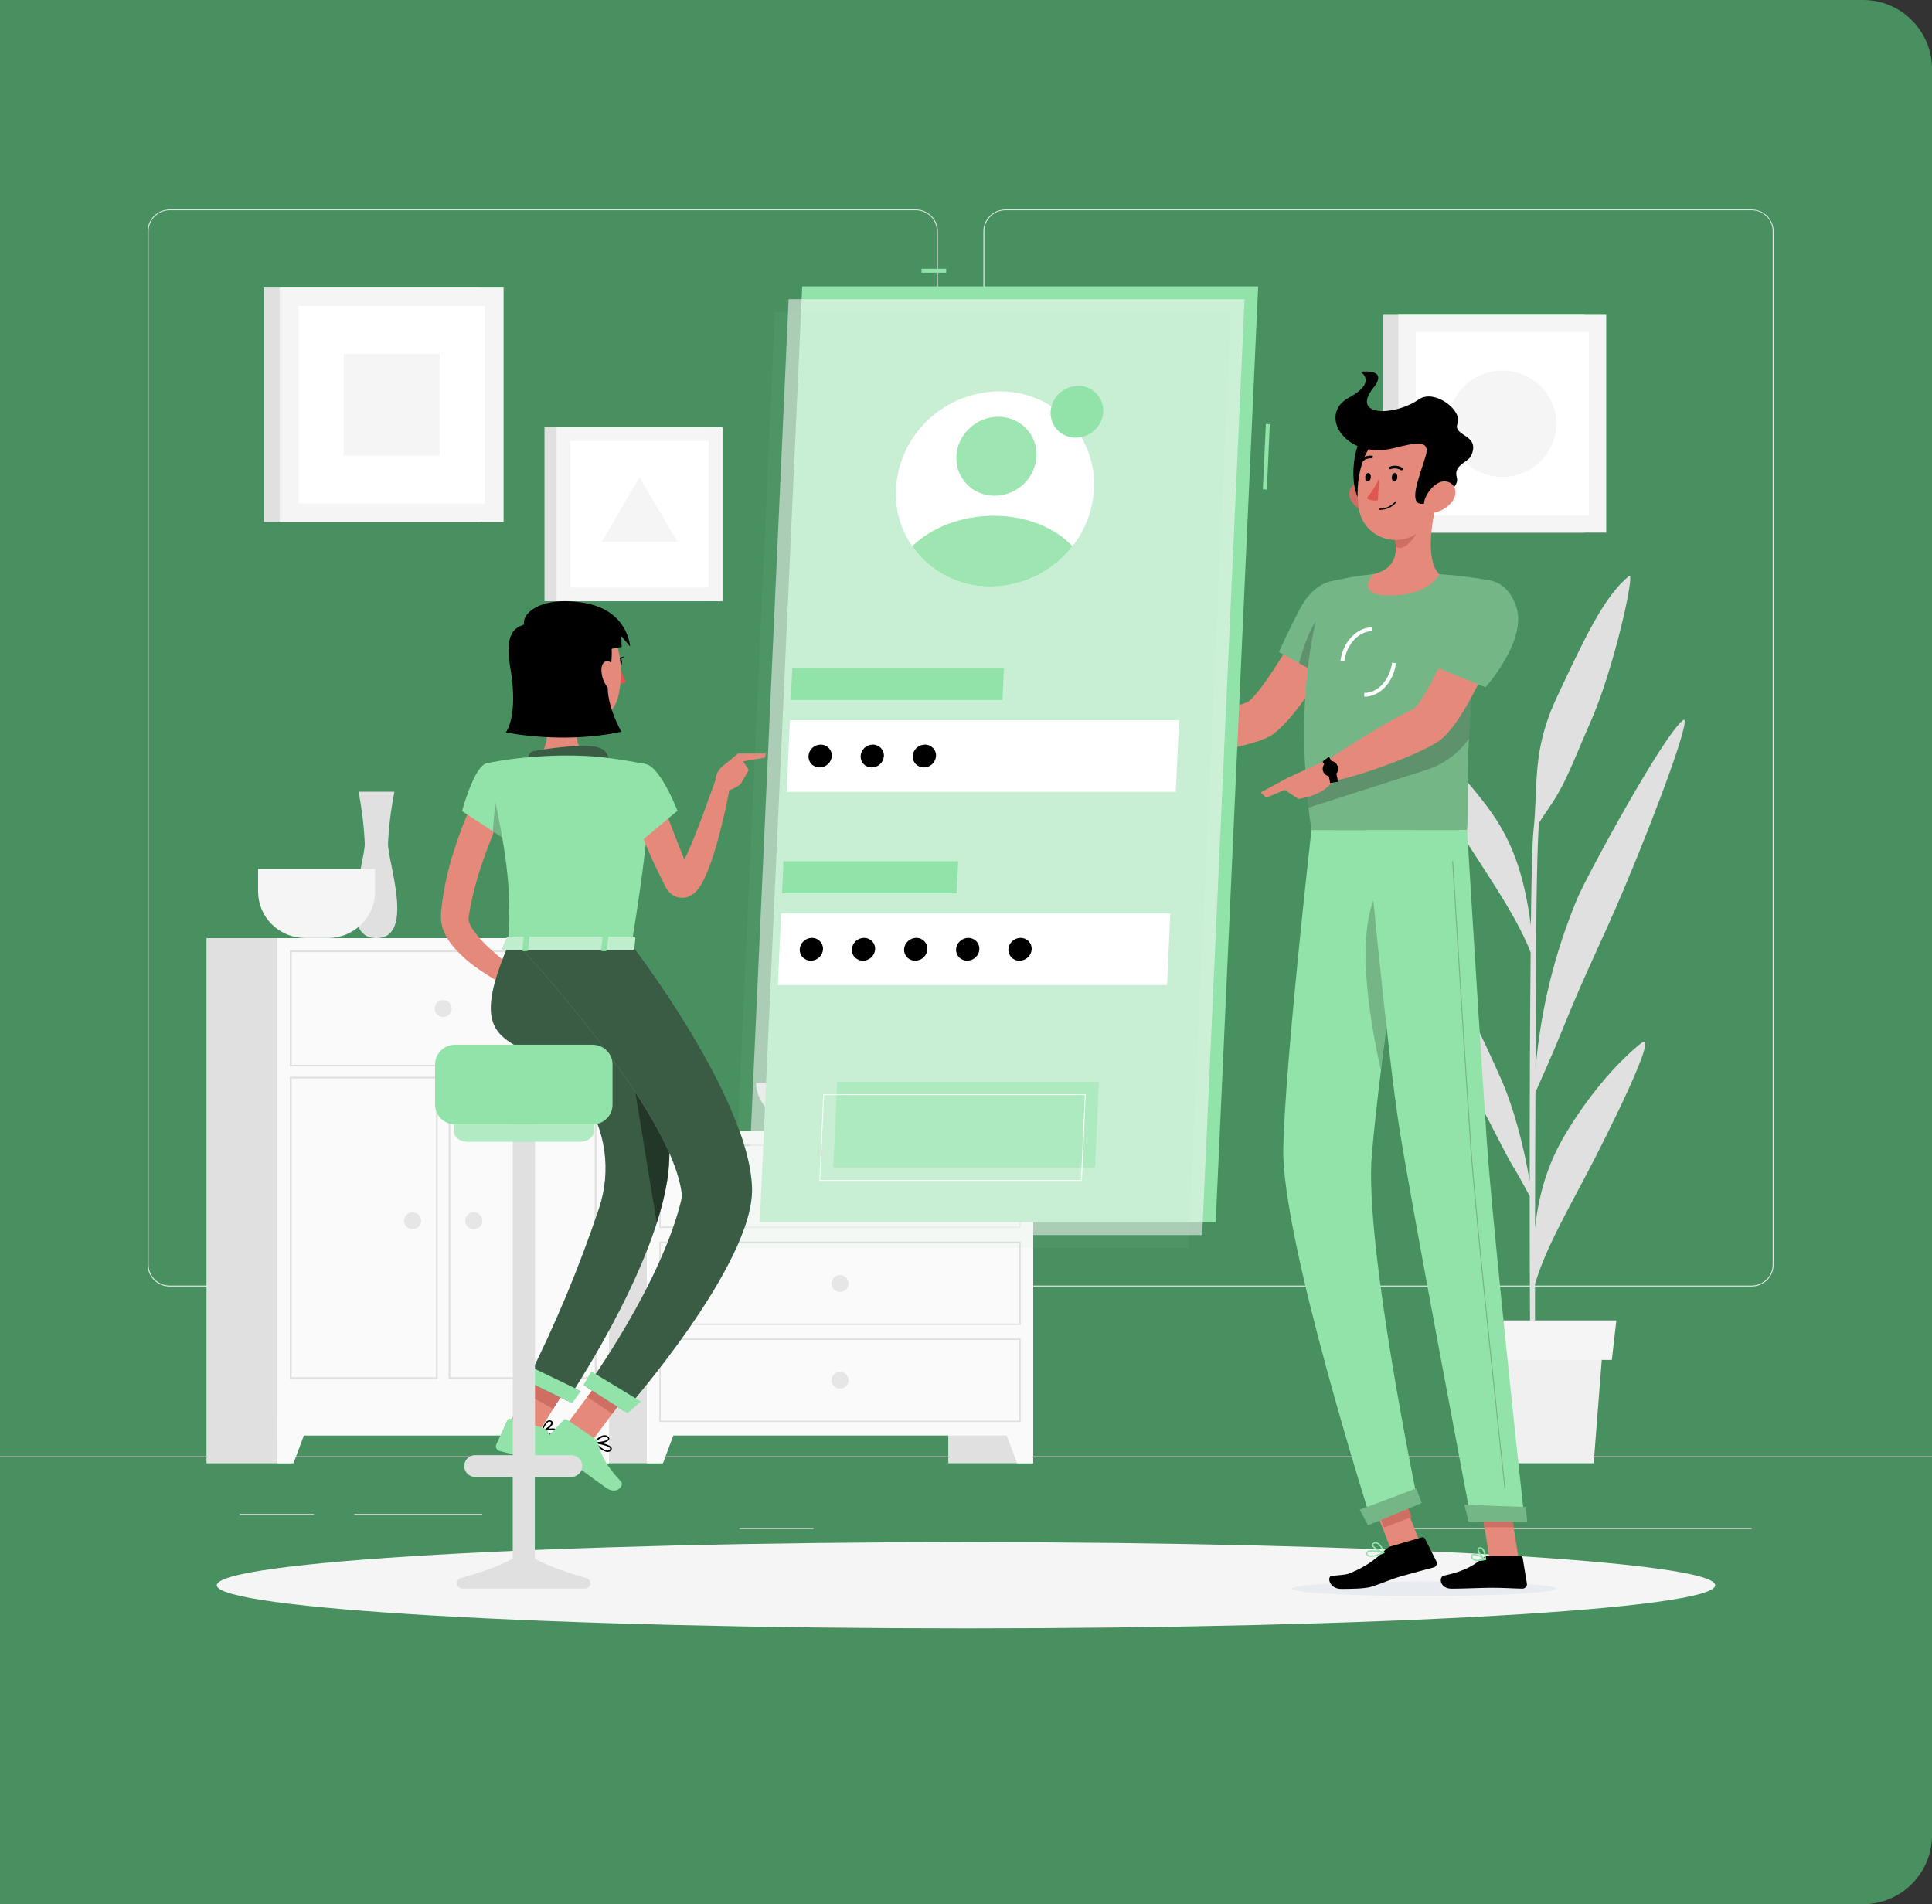 <svg width="140" height="138" viewBox="0 0 140 138" fill="none" xmlns="http://www.w3.org/2000/svg">
<rect x="0" y="0" width="140" height="138" fill="#333333" stroke="none"/>
<path d="M0 0H135C137.761 0 140 2.239 140 5V133C140 135.761 137.761 138 135 138H0V0Z" fill="#489060"/>
<path d="M140 105.542H0V105.611H140V105.542Z" fill="#E6E6E6"/>
<path d="M34.95 109.718H25.676V109.787H34.95V109.718Z" fill="#E6E6E6"/>
<path d="M22.742 109.718H17.368V109.787H22.742V109.718Z" fill="#E6E6E6"/>
<path d="M58.954 110.734H53.581V110.803H58.954V110.734Z" fill="#E6E6E6"/>
<path d="M86.971 112.274H74.878V112.343H86.971V112.274Z" fill="#E6E6E6"/>
<path d="M72.386 112.274H70.613V112.343H72.386V112.274Z" fill="#E6E6E6"/>
<path d="M126.938 110.734H100.708V110.803H126.938V110.734Z" fill="#E6E6E6"/>
<path d="M66.36 93.233H12.295C11.871 93.232 11.465 93.066 11.166 92.77C10.867 92.475 10.699 92.074 10.699 91.657V16.742C10.703 16.327 10.872 15.93 11.171 15.638C11.47 15.345 11.874 15.181 12.295 15.18H66.36C66.784 15.18 67.191 15.346 67.49 15.642C67.79 15.937 67.959 16.338 67.959 16.756V91.657C67.959 92.075 67.79 92.476 67.49 92.771C67.191 93.067 66.784 93.233 66.36 93.233ZM12.295 15.235C11.89 15.236 11.502 15.395 11.216 15.678C10.93 15.96 10.769 16.343 10.769 16.742V91.657C10.769 92.056 10.93 92.439 11.216 92.721C11.502 93.004 11.89 93.163 12.295 93.164H66.36C66.765 93.163 67.154 93.004 67.44 92.722C67.727 92.439 67.888 92.056 67.889 91.657V16.742C67.888 16.343 67.727 15.96 67.44 15.677C67.154 15.395 66.765 15.236 66.36 15.235H12.295Z" fill="#E6E6E6"/>
<path d="M126.927 93.233H72.859C72.435 93.232 72.029 93.066 71.729 92.77C71.429 92.475 71.261 92.075 71.26 91.657V16.742C71.264 16.327 71.435 15.93 71.734 15.637C72.033 15.345 72.437 15.181 72.859 15.18H126.927C127.347 15.181 127.751 15.346 128.049 15.639C128.347 15.931 128.516 16.328 128.52 16.742V91.657C128.52 92.074 128.352 92.474 128.054 92.769C127.755 93.065 127.35 93.231 126.927 93.233ZM72.859 15.235C72.454 15.236 72.065 15.395 71.779 15.677C71.492 15.96 71.331 16.343 71.33 16.742V91.657C71.331 92.056 71.492 92.439 71.779 92.722C72.065 93.004 72.454 93.163 72.859 93.164H126.927C127.332 93.163 127.72 93.004 128.007 92.722C128.294 92.439 128.455 92.056 128.456 91.657V16.742C128.455 16.343 128.294 15.96 128.007 15.677C127.72 15.395 127.332 15.236 126.927 15.235H72.859Z" fill="#E6E6E6"/>
<path d="M74.872 81.966H68.715V106.042H74.872V81.966Z" fill="#E0E0E0"/>
<path d="M73.702 106.042H74.872V102.763H72.475L73.702 106.042Z" fill="#FAFAFA"/>
<path d="M47.891 81.966H41.734V106.042H47.891V81.966Z" fill="#E0E0E0"/>
<path d="M74.872 81.966H46.872V104.03H74.872V81.966Z" fill="#FAFAFA"/>
<path d="M73.856 83.051V88.889H47.88V83.051H73.847M73.956 82.944H47.779V88.993H73.965V82.944H73.956Z" fill="#E0E0E0"/>
<path d="M48.04 106.042H46.872V102.763H49.266L48.04 106.042Z" fill="#FAFAFA"/>
<path d="M60.253 85.969C60.253 86.089 60.289 86.207 60.358 86.307C60.425 86.408 60.522 86.486 60.635 86.532C60.748 86.578 60.873 86.59 60.993 86.567C61.113 86.543 61.223 86.485 61.31 86.4C61.396 86.314 61.455 86.206 61.479 86.088C61.503 85.969 61.49 85.847 61.444 85.735C61.397 85.624 61.318 85.528 61.216 85.461C61.114 85.394 60.994 85.359 60.872 85.359C60.708 85.359 60.55 85.423 60.434 85.537C60.318 85.652 60.253 85.807 60.253 85.969Z" fill="#E6E6E6"/>
<path d="M73.856 90.078V95.915H47.88V90.078H73.847M73.956 89.973H47.779V96.023H73.965V89.976L73.956 89.973Z" fill="#E0E0E0"/>
<path d="M60.253 93.012C60.253 93.133 60.289 93.251 60.358 93.351C60.425 93.451 60.522 93.529 60.635 93.576C60.748 93.622 60.873 93.634 60.993 93.61C61.113 93.587 61.223 93.529 61.31 93.443C61.396 93.358 61.455 93.249 61.479 93.131C61.503 93.013 61.49 92.89 61.444 92.779C61.397 92.667 61.318 92.572 61.216 92.505C61.114 92.438 60.994 92.402 60.872 92.402C60.708 92.402 60.55 92.466 60.434 92.581C60.318 92.695 60.253 92.85 60.253 93.012Z" fill="#E6E6E6"/>
<path d="M73.856 97.108V102.948H47.88V97.108H73.847M73.956 97H47.779V103.053H73.965V97H73.956Z" fill="#E0E0E0"/>
<path d="M60.253 100.028C60.254 100.148 60.291 100.266 60.359 100.366C60.427 100.466 60.524 100.544 60.637 100.589C60.75 100.635 60.875 100.647 60.994 100.623C61.114 100.599 61.224 100.541 61.31 100.455C61.397 100.37 61.456 100.261 61.479 100.143C61.503 100.025 61.49 99.902 61.443 99.791C61.397 99.68 61.317 99.585 61.215 99.518C61.114 99.451 60.994 99.415 60.872 99.415C60.791 99.415 60.71 99.431 60.635 99.462C60.559 99.493 60.491 99.538 60.434 99.595C60.376 99.652 60.33 99.719 60.3 99.794C60.269 99.868 60.253 99.948 60.253 100.028Z" fill="#E6E6E6"/>
<path d="M44.131 67.984H37.974V106.045H44.131V67.984Z" fill="#E0E0E0"/>
<path d="M42.96 106.042H44.131V102.763H41.737L42.96 106.042Z" fill="#FAFAFA"/>
<path d="M21.12 67.984H14.963V106.045H21.12V67.984Z" fill="#E0E0E0"/>
<path d="M44.131 67.984H20.098V104.033H44.131V67.984Z" fill="#FAFAFA"/>
<path d="M43.095 69V77.161H21.134V69H43.095ZM43.224 68.876H21V77.28H43.218V68.879L43.224 68.876Z" fill="#E0E0E0"/>
<path d="M43.095 78.158V99.804H32.634V78.158H43.095ZM43.224 78.031H32.508V99.931H43.224V78.031Z" fill="#E0E0E0"/>
<path d="M31.595 78.158V99.804H21.134V78.158H31.595ZM31.721 78.031H21V99.931H31.716V78.031H31.721Z" fill="#E0E0E0"/>
<path d="M21.269 106.042H20.098V102.763H22.495L21.269 106.042Z" fill="#FAFAFA"/>
<path d="M31.494 73.085C31.494 73.206 31.53 73.325 31.598 73.426C31.666 73.527 31.763 73.606 31.876 73.653C31.99 73.7 32.115 73.712 32.236 73.689C32.356 73.665 32.467 73.607 32.554 73.522C32.642 73.436 32.701 73.327 32.725 73.208C32.75 73.089 32.737 72.966 32.691 72.854C32.644 72.742 32.564 72.646 32.462 72.578C32.359 72.511 32.239 72.475 32.116 72.475C31.952 72.475 31.794 72.539 31.677 72.653C31.561 72.768 31.495 72.923 31.494 73.085Z" fill="#E6E6E6"/>
<path d="M33.712 88.466C33.712 88.588 33.748 88.706 33.817 88.807C33.885 88.908 33.983 88.986 34.096 89.033C34.21 89.079 34.335 89.091 34.456 89.067C34.577 89.043 34.687 88.984 34.774 88.899C34.861 88.813 34.92 88.703 34.944 88.584C34.967 88.465 34.955 88.342 34.907 88.23C34.86 88.118 34.779 88.022 34.677 87.956C34.574 87.888 34.454 87.853 34.331 87.854C34.249 87.854 34.169 87.869 34.093 87.9C34.018 87.931 33.95 87.976 33.892 88.033C33.835 88.09 33.789 88.158 33.758 88.232C33.727 88.306 33.712 88.386 33.712 88.466Z" fill="#E6E6E6"/>
<path d="M29.28 88.466C29.28 88.587 29.317 88.704 29.385 88.804C29.454 88.904 29.55 88.982 29.663 89.028C29.777 89.074 29.901 89.085 30.021 89.061C30.141 89.038 30.251 88.979 30.337 88.894C30.423 88.808 30.482 88.7 30.506 88.582C30.529 88.463 30.517 88.341 30.47 88.229C30.423 88.118 30.344 88.023 30.242 87.956C30.14 87.889 30.021 87.853 29.898 87.853C29.817 87.853 29.736 87.869 29.661 87.9C29.586 87.931 29.517 87.976 29.46 88.033C29.402 88.09 29.357 88.158 29.326 88.232C29.295 88.306 29.279 88.386 29.28 88.466Z" fill="#E6E6E6"/>
<path d="M28.58 57.372H25.984C26.223 58.613 26.374 59.869 26.435 61.131C26.435 62.511 24.458 67.984 27.275 67.984C30.092 67.984 28.115 62.525 28.115 61.131C28.18 59.869 28.336 58.613 28.58 57.372Z" fill="#E0E0E0"/>
<path d="M18.704 62.969V64.625C18.707 65.513 19.066 66.364 19.703 66.991C20.34 67.619 21.203 67.973 22.103 67.976H23.783C24.684 67.973 25.547 67.619 26.183 66.991C26.82 66.364 27.18 65.513 27.182 64.625V62.969H18.704Z" fill="#F5F5F5"/>
<path d="M54.788 78.456C54.788 80.388 56.98 81.966 59.66 81.966H62.079C64.758 81.966 66.951 80.388 66.951 78.456H54.788Z" fill="#E0E0E0"/>
<path d="M118.891 75.624C117.424 76.805 115.396 78.966 113.543 82.008C112.305 84.034 111.56 86.148 111.233 88.958C111.233 85.784 111.252 82.375 111.264 79.157C111.636 78.329 112.487 76.419 113.098 74.912C115.133 69.88 115.898 68.641 117.726 64.302C120.17 58.507 122.674 51.645 121.957 52.194C120.495 53.312 114.895 63.648 114.29 65.128C112.642 69.076 111.623 73.251 111.269 77.506C111.269 74.47 111.292 71.71 111.303 69.569C111.342 62.583 111.462 60.328 111.521 59.633C111.748 59.279 112.014 58.868 112.171 58.647C113.487 56.77 113.994 55.175 115.231 52.377C116.99 48.416 118.502 41.381 118.059 41.734C116.217 43.213 114.766 46.387 112.857 50.436C110.947 54.485 111.493 56.812 111.115 60.267C111.037 60.946 110.975 63.508 110.93 67.054C110.438 63.273 109.508 60.783 107.814 58.52C105.731 55.735 103.715 53.856 102.236 52.873C100.758 51.891 104.79 58.73 106.716 61.705C108.433 64.366 110.015 66.709 110.916 69.019C110.869 73.83 110.846 79.919 110.846 85.579C110.404 83.001 109.682 80.222 108.718 78.072C107.559 75.489 105.778 71.525 104.359 70.181C104.02 69.858 105.843 77.567 107.013 79.615C108.184 81.663 109.043 83.598 109.78 84.76C109.95 85.036 110.522 86.076 110.846 86.678C110.846 93.597 110.886 99.702 110.947 101.781H111.25C111.23 101.245 111.224 97.723 111.233 93.064C111.964 90.536 113.632 87.649 115.01 85.016C116.511 82.165 120.358 74.451 118.891 75.624Z" fill="#E0E0E0"/>
<path d="M115.483 106.042H106.708L106.044 97.563H116.147L115.483 106.042Z" fill="#F0F0F0"/>
<path d="M116.799 98.551H105.389L105.064 95.689H117.127L116.799 98.551Z" fill="#F5F5F5"/>
<path d="M34.793 20.838H19.099V37.826H34.793V20.838Z" fill="#E0E0E0"/>
<path d="M36.492 20.838H20.28V37.826H36.492V20.838Z" fill="#F5F5F5"/>
<path d="M35.134 36.487V22.177H21.638V36.487H35.134Z" fill="white"/>
<path d="M31.861 33.015V25.643H24.909V33.015H31.861Z" fill="#F5F5F5"/>
<path d="M114.814 22.817H100.234V38.599H114.814V22.817Z" fill="#E0E0E0"/>
<path d="M116.393 22.817H101.335V38.599H116.393V22.817Z" fill="#F5F5F5"/>
<path d="M115.133 37.354V24.062H102.598V37.354H115.133Z" fill="white"/>
<path d="M108.864 34.563C111.024 34.563 112.776 32.837 112.776 30.708C112.776 28.578 111.024 26.852 108.864 26.852C106.704 26.852 104.952 28.578 104.952 30.708C104.952 32.837 106.704 34.563 108.864 34.563Z" fill="#F5F5F5"/>
<path d="M51.097 30.967H39.455V43.569H51.097V30.967Z" fill="#E0E0E0"/>
<path d="M52.357 30.967H40.331V43.569H52.357V30.967Z" fill="#F5F5F5"/>
<path d="M51.349 42.576V31.961H41.339V42.576H51.349Z" fill="white"/>
<path d="M46.346 34.583L43.607 39.258H49.084L46.346 34.583Z" fill="#F5F5F5"/>
<path d="M70 118.007C99.983 118.007 124.289 116.608 124.289 114.882C124.289 113.157 99.983 111.758 70 111.758C40.017 111.758 15.711 113.157 15.711 114.882C15.711 116.608 40.017 118.007 70 118.007Z" fill="#F5F5F5"/>
<path d="M97.79 45.107L95.012 44.003C95.012 44.003 91.347 50.591 90.297 50.925C88.869 51.377 85.912 52.636 84.16 52.857C83.922 53.133 83.532 53.991 83.569 54.303C85.924 55.079 91.098 54.049 92.207 53.238C94.73 51.397 97.79 45.107 97.79 45.107Z" fill="#E58A7B"/>
<path d="M98.644 43.608C99.162 45.493 96.356 49.285 96.356 49.285L92.68 47.254C92.68 47.254 93.369 45.695 94.209 44.108C95.556 41.544 98.053 41.458 98.644 43.608Z" fill="#92E3A9"/>
<path opacity="0.2" d="M98.644 43.608C99.162 45.493 96.356 49.285 96.356 49.285L92.68 47.254C92.68 47.254 93.369 45.695 94.209 44.108C95.556 41.544 98.053 41.458 98.644 43.608Z" fill="black"/>
<path opacity="0.2" d="M94.139 48.065L95.586 48.866L95.841 44.486C94.998 45.123 94.405 47.044 94.139 48.065Z" fill="black"/>
<path d="M96.225 42.189C96.225 42.189 93.363 48.466 95.032 60.151H106.308C106.487 58.446 105.893 50.122 108.041 42.084C106.804 41.846 105.552 41.688 104.294 41.612C102.699 41.521 101.099 41.521 99.504 41.612C98.397 41.723 97.301 41.916 96.225 42.189Z" fill="#92E3A9"/>
<path opacity="0.2" d="M96.225 42.189C96.225 42.189 93.363 48.466 95.032 60.151H106.308C106.487 58.446 105.893 50.122 108.041 42.084C106.804 41.846 105.552 41.688 104.294 41.612C102.699 41.521 101.099 41.521 99.504 41.612C98.397 41.723 97.301 41.916 96.225 42.189Z" fill="black"/>
<g style="mix-blend-mode:multiply">
<path d="M93.61 115.131C93.593 115.429 97.868 115.669 103.158 115.669C108.447 115.669 112.753 115.429 112.77 115.131C112.787 114.833 108.514 114.595 103.222 114.595C97.93 114.595 93.629 114.835 93.61 115.131Z" fill="#E8ECF1"/>
</g>
<path d="M101.136 107.299L99.136 108.062L100.859 112.448L102.859 111.685L101.136 107.299Z" fill="#E58A7B"/>
<path d="M110.054 113.008H107.946L107.173 108.198H109.281L110.054 113.008Z" fill="#E58A7B"/>
<path d="M107.8 112.768H110.169C110.21 112.768 110.25 112.783 110.281 112.809C110.312 112.835 110.333 112.872 110.34 112.912L110.645 114.758C110.651 114.804 110.647 114.851 110.634 114.896C110.62 114.941 110.597 114.982 110.565 115.017C110.534 115.053 110.495 115.081 110.452 115.1C110.409 115.119 110.362 115.128 110.314 115.128C109.488 115.114 109.091 115.064 108.049 115.064C107.408 115.064 106.089 115.131 105.199 115.131C104.308 115.131 104.25 114.27 104.616 114.189C106.263 113.839 106.901 113.361 107.45 112.898C107.547 112.814 107.671 112.768 107.8 112.768Z" fill="black"/>
<path d="M100.8 112.056L103.04 111.41C103.08 111.399 103.123 111.402 103.161 111.418C103.199 111.434 103.23 111.462 103.25 111.498L104.09 113.154C104.109 113.196 104.119 113.242 104.119 113.288C104.119 113.335 104.108 113.38 104.088 113.422C104.068 113.464 104.039 113.501 104.003 113.53C103.967 113.56 103.925 113.581 103.88 113.593C103.065 113.814 102.519 113.949 101.5 114.242C100.797 114.443 100.08 114.772 99.386 114.99C98.904 115.142 97.773 115.147 97.188 115.147C96.323 115.147 96.13 114.247 96.502 114.206C97.44 114.104 97.566 114.151 98.084 113.894C98.932 113.529 99.7 113.006 100.346 112.354C100.468 112.217 100.625 112.114 100.8 112.056Z" fill="black"/>
<path d="M84.512 52.846L82.194 51.888L81.239 54.422C82.189 54.564 83.156 54.564 84.106 54.422L84.512 52.846Z" fill="#E58A7B"/>
<path d="M80.469 51.822L80.408 53.505L81.239 54.416L82.194 51.883L80.469 51.822Z" fill="#E58A7B"/>
<path d="M101.41 107.671L99.404 108.434L100.293 110.703L102.299 109.939L101.41 107.671Z" fill="#CF6F64"/>
<path d="M109.281 108.198H107.173L107.573 110.679H109.682L109.281 108.198Z" fill="#CF6F64"/>
<path opacity="0.2" d="M94.674 56.991C94.716 57.491 94.763 58.001 94.825 58.526L103.208 55.843C104.517 55.461 105.655 54.65 106.434 53.544C106.467 52.807 106.509 52.032 106.574 51.223C106.602 50.831 106.635 50.428 106.672 50.02C106.708 49.611 106.758 49.158 106.812 48.722L94.674 56.991Z" fill="black"/>
<path d="M97.412 47.938L97.132 47.905C97.297 46.525 98.342 45.438 99.442 45.465V45.742C98.479 45.722 97.56 46.702 97.412 47.938Z" fill="white"/>
<path d="M98.904 50.486H98.857V50.21C99.82 50.246 100.724 49.255 100.873 48.021L101.153 48.054C101.004 49.404 99.994 50.486 98.904 50.486Z" fill="white"/>
<path d="M104.138 36.294C103.743 37.815 103.278 40.6 104.294 41.612C104.294 41.612 103.583 43.155 100.719 43.155C98.101 43.155 99.504 41.612 99.504 41.612C101.245 41.21 101.276 39.956 101.046 38.77L104.138 36.294Z" fill="#E58A7B"/>
<path d="M102.878 37.304L101.049 38.77C101.106 39.042 101.139 39.319 101.147 39.598C101.682 40.122 102.754 38.795 102.864 38.116C102.919 37.848 102.924 37.573 102.878 37.304Z" fill="#CF6F64"/>
<path d="M97.905 36.275C98.032 36.492 98.203 36.681 98.408 36.83C98.613 36.979 98.847 37.085 99.095 37.141C99.767 37.288 100.103 36.678 99.918 36.065C99.753 35.513 99.201 34.77 98.518 34.897C98.372 34.927 98.235 34.991 98.118 35.084C98.002 35.176 97.91 35.295 97.85 35.43C97.79 35.565 97.764 35.712 97.773 35.859C97.783 36.006 97.828 36.148 97.905 36.275Z" fill="#CF6F64"/>
<path d="M99.016 31.409C97.969 31.881 97.6 35.982 98.916 36.589C100.232 37.197 100.999 30.512 99.016 31.409Z" fill="black"/>
<path d="M104.457 34.006C104.205 36.065 104.177 37.277 103.057 38.331C102.71 38.681 102.271 38.929 101.79 39.049C101.309 39.169 100.803 39.155 100.329 39.009C99.855 38.864 99.431 38.592 99.104 38.224C98.777 37.856 98.56 37.406 98.476 36.923C98.137 35.074 98.605 32.019 100.699 31.199C101.139 31.008 101.623 30.936 102.101 30.991C102.579 31.046 103.033 31.226 103.416 31.512C103.799 31.799 104.098 32.181 104.281 32.62C104.464 33.058 104.525 33.537 104.457 34.006Z" fill="#E58A7B"/>
<path d="M101.016 32.474C102.567 32.085 103.706 31.82 103.298 33.092C102.757 34.793 102.108 36.438 102.978 36.512C103.51 36.559 105.862 35.576 105.563 34.58C105.302 33.713 106.403 33.476 106.599 33.037C107.324 31.447 105.249 31.657 105.619 30.691C105.988 29.725 103.939 28.169 102.819 28.944C100.996 30.197 97.868 30.178 99.512 28.116C100.691 26.645 98.588 26.946 98.588 26.946C98.588 26.946 99.859 27.688 97.72 28.837C95.458 30.062 97.532 33.355 101.016 32.474Z" fill="black"/>
<path d="M105.28 36.275C104.974 36.712 104.514 37.02 103.989 37.141C103.298 37.288 103.032 36.678 103.292 36.065C103.524 35.513 104.163 34.77 104.824 34.897C105.484 35.024 105.636 35.734 105.28 36.275Z" fill="#E58A7B"/>
<path d="M95.032 60.151C95.032 60.151 93.139 76.849 92.991 83.186C92.84 89.777 99.406 110.342 99.406 110.342L102.766 108.962C102.766 108.962 98.846 90.172 99.406 83.7C99.999 76.642 102.452 60.163 102.452 60.163L95.032 60.151Z" fill="#92E3A9"/>
<path opacity="0.2" d="M99.736 64.736C98.227 67.822 99.243 73.924 100.061 77.539C100.372 74.986 100.741 72.215 101.091 69.651C101.058 65.71 100.747 62.666 99.736 64.736Z" fill="black"/>
<path d="M102.617 107.869C102.634 107.869 103.015 108.923 103.015 108.923L99.14 110.53L98.529 109.409L102.617 107.869Z" fill="#92E3A9"/>
<path d="M99.033 60.151C99.033 60.151 100.481 76.032 101.438 81.98C102.491 88.497 106.618 110.199 106.618 110.199H110.48C110.48 110.199 108.167 89.024 107.73 82.571C107.254 75.572 106.308 60.151 106.308 60.151H99.033Z" fill="#92E3A9"/>
<path d="M110.538 109.208C110.555 109.208 110.667 110.27 110.667 110.27H106.422L106.12 109.05L110.538 109.208Z" fill="#92E3A9"/>
<path opacity="0.2" d="M109.06 107.949C109.051 107.949 109.043 107.946 109.036 107.941C109.029 107.935 109.025 107.927 109.024 107.919C109.001 107.726 106.915 88.599 106.523 82.803C106.098 76.516 105.241 62.569 105.232 62.428C105.232 62.424 105.233 62.419 105.234 62.415C105.236 62.411 105.238 62.407 105.241 62.403C105.244 62.4 105.248 62.397 105.252 62.395C105.257 62.394 105.261 62.392 105.266 62.393C105.275 62.392 105.284 62.396 105.291 62.402C105.298 62.408 105.302 62.417 105.302 62.426C105.302 62.566 106.168 76.502 106.593 82.8C106.985 88.596 109.071 107.709 109.091 107.916C109.092 107.921 109.091 107.925 109.09 107.93C109.089 107.934 109.087 107.938 109.084 107.942C109.081 107.946 109.078 107.949 109.073 107.951C109.069 107.953 109.065 107.954 109.06 107.955V107.949Z" fill="black"/>
<path d="M101.254 34.58C101.254 34.748 101.147 34.884 101.035 34.884C100.923 34.884 100.842 34.748 100.853 34.58C100.864 34.412 100.96 34.276 101.072 34.276C101.184 34.276 101.265 34.414 101.254 34.58Z" fill="black"/>
<path d="M99.333 34.58C99.333 34.748 99.224 34.884 99.114 34.884C99.005 34.884 98.921 34.748 98.93 34.58C98.938 34.412 99.039 34.276 99.151 34.276C99.263 34.276 99.344 34.414 99.333 34.58Z" fill="black"/>
<path d="M99.938 34.666C99.704 35.18 99.403 35.661 99.042 36.098C99.322 36.374 99.845 36.247 99.845 36.247L99.938 34.666Z" fill="#DF5753"/>
<path d="M99.988 36.951C99.981 36.951 99.975 36.95 99.969 36.947C99.963 36.944 99.958 36.941 99.953 36.936C99.949 36.931 99.945 36.926 99.943 36.92C99.941 36.914 99.94 36.908 99.94 36.901C99.941 36.888 99.947 36.875 99.957 36.866C99.967 36.857 99.98 36.852 99.994 36.852C100.208 36.853 100.42 36.807 100.613 36.717C100.807 36.628 100.978 36.496 101.114 36.333C101.123 36.324 101.136 36.32 101.149 36.32C101.161 36.32 101.174 36.324 101.184 36.333C101.193 36.342 101.198 36.354 101.198 36.367C101.198 36.38 101.193 36.392 101.184 36.402C101.039 36.575 100.856 36.715 100.649 36.81C100.442 36.905 100.216 36.953 99.988 36.951Z" fill="black"/>
<path d="M101.595 34.072C101.582 34.079 101.567 34.083 101.552 34.083C101.537 34.083 101.522 34.079 101.508 34.072C101.404 34.005 101.284 33.964 101.16 33.951C101.036 33.938 100.911 33.954 100.794 33.998C100.783 34.003 100.771 34.007 100.758 34.007C100.745 34.008 100.733 34.007 100.721 34.002C100.709 33.998 100.697 33.992 100.688 33.983C100.679 33.975 100.671 33.965 100.666 33.953C100.655 33.929 100.655 33.901 100.665 33.877C100.675 33.852 100.694 33.832 100.719 33.821C100.865 33.762 101.024 33.739 101.181 33.753C101.339 33.768 101.49 33.819 101.623 33.904C101.634 33.911 101.643 33.92 101.65 33.931C101.657 33.942 101.662 33.954 101.664 33.966C101.667 33.979 101.667 33.992 101.664 34.004C101.661 34.017 101.656 34.029 101.648 34.039C101.634 34.055 101.616 34.066 101.595 34.072Z" fill="black"/>
<path d="M98.591 33.52C98.576 33.517 98.562 33.509 98.552 33.498C98.542 33.489 98.535 33.478 98.53 33.467C98.525 33.455 98.522 33.442 98.522 33.429C98.522 33.416 98.525 33.404 98.53 33.392C98.535 33.38 98.542 33.369 98.552 33.36C98.659 33.242 98.793 33.149 98.942 33.09C99.092 33.03 99.253 33.006 99.414 33.018C99.427 33.02 99.439 33.024 99.45 33.031C99.461 33.038 99.471 33.047 99.478 33.058C99.485 33.068 99.49 33.08 99.493 33.093C99.495 33.105 99.495 33.118 99.492 33.131C99.486 33.157 99.471 33.179 99.45 33.194C99.428 33.21 99.401 33.217 99.375 33.214C99.248 33.206 99.12 33.227 99.002 33.275C98.884 33.322 98.779 33.396 98.694 33.49C98.682 33.504 98.665 33.514 98.647 33.519C98.629 33.525 98.609 33.525 98.591 33.52Z" fill="black"/>
<path d="M109.124 44.8L106.212 44.036C106.212 44.036 103.356 50.966 102.346 51.416C100.974 52.034 97.499 54.176 96.02 55.189C95.939 55.534 96.004 56.447 96.188 56.699C98.708 56.246 103.533 54.416 104.541 53.486C106.84 51.364 109.124 44.8 109.124 44.8Z" fill="#E58A7B"/>
<path d="M107.092 113.132C106.949 113.143 106.808 113.105 106.691 113.025C106.655 112.993 106.628 112.952 106.613 112.906C106.598 112.861 106.595 112.812 106.604 112.765C106.606 112.736 106.616 112.708 106.633 112.683C106.649 112.659 106.673 112.64 106.7 112.627C106.935 112.509 107.593 112.92 107.668 112.967C107.677 112.972 107.683 112.979 107.687 112.988C107.69 112.997 107.691 113.007 107.688 113.016C107.686 113.026 107.681 113.035 107.674 113.042C107.667 113.049 107.658 113.055 107.649 113.058C107.466 113.102 107.279 113.127 107.092 113.132ZM106.812 112.702C106.79 112.697 106.768 112.697 106.747 112.702C106.736 112.707 106.728 112.716 106.722 112.726C106.716 112.736 106.713 112.748 106.714 112.76C106.706 112.792 106.707 112.825 106.717 112.857C106.727 112.888 106.745 112.917 106.77 112.939C106.879 113.036 107.153 113.047 107.514 112.978C107.299 112.838 107.057 112.744 106.803 112.702H106.812Z" fill="#92E3A9"/>
<path d="M107.635 113.058C107.628 113.06 107.62 113.06 107.612 113.058C107.402 112.942 107.008 112.487 107.066 112.255C107.075 112.218 107.096 112.185 107.126 112.162C107.156 112.138 107.193 112.125 107.232 112.125C107.269 112.12 107.307 112.123 107.344 112.134C107.38 112.145 107.413 112.164 107.442 112.188C107.674 112.384 107.688 112.986 107.688 113.016C107.689 113.026 107.688 113.035 107.683 113.043C107.678 113.051 107.671 113.057 107.663 113.061C107.653 113.063 107.644 113.062 107.635 113.058ZM107.26 112.216H107.24C107.176 112.216 107.167 112.252 107.164 112.266C107.131 112.401 107.38 112.746 107.587 112.909C107.586 112.676 107.513 112.448 107.377 112.257C107.345 112.23 107.303 112.215 107.26 112.216Z" fill="#92E3A9"/>
<path d="M99.658 112.787C99.486 112.846 99.3 112.846 99.128 112.787C99.09 112.767 99.056 112.737 99.032 112.7C99.008 112.663 98.994 112.621 98.991 112.578C98.988 112.55 98.991 112.523 99.001 112.497C99.012 112.471 99.028 112.449 99.05 112.431C99.274 112.233 100.19 112.431 100.293 112.47C100.303 112.473 100.312 112.478 100.318 112.486C100.324 112.494 100.327 112.504 100.327 112.514C100.327 112.525 100.325 112.535 100.319 112.544C100.314 112.552 100.306 112.56 100.296 112.564C100.09 112.656 99.876 112.73 99.658 112.787ZM99.201 112.459C99.169 112.465 99.139 112.48 99.114 112.5C99.106 112.507 99.099 112.516 99.095 112.526C99.091 112.536 99.09 112.548 99.092 112.558C99.094 112.587 99.103 112.615 99.119 112.64C99.134 112.665 99.156 112.685 99.182 112.699C99.33 112.776 99.674 112.716 100.12 112.531C99.82 112.456 99.509 112.432 99.201 112.459Z" fill="#92E3A9"/>
<path d="M100.288 112.564H100.265C99.985 112.514 99.425 112.197 99.408 111.959C99.408 111.904 99.434 111.827 99.568 111.783C99.613 111.767 99.662 111.76 99.71 111.763C99.758 111.766 99.805 111.778 99.848 111.799C100.15 111.946 100.31 112.476 100.318 112.5C100.32 112.509 100.32 112.517 100.318 112.526C100.315 112.534 100.311 112.541 100.304 112.547C100.3 112.554 100.294 112.56 100.288 112.564ZM99.624 111.866H99.596C99.509 111.896 99.509 111.932 99.509 111.943C99.509 112.086 99.915 112.349 100.198 112.437C100.133 112.215 99.995 112.021 99.806 111.885C99.75 111.857 99.685 111.85 99.624 111.866Z" fill="#92E3A9"/>
<path d="M96.258 55.026L93.338 56.351L92.999 57.179L94.077 57.894C94.077 57.894 96.093 57.678 96.667 56.401L96.258 55.026Z" fill="#E58A7B"/>
<path d="M96.382 56.746C96.316 56.193 96.131 55.66 95.838 55.183L96.3 54.841C96.648 55.39 96.87 56.007 96.95 56.649L96.382 56.746Z" fill="black"/>
<path d="M96.88 55.418C96.942 55.514 96.972 55.626 96.967 55.739C96.962 55.852 96.921 55.962 96.851 56.051C96.781 56.141 96.684 56.207 96.574 56.241C96.464 56.275 96.347 56.275 96.237 56.24C96.127 56.206 96.031 56.139 95.962 56.048C95.892 55.958 95.852 55.849 95.848 55.735C95.843 55.622 95.875 55.51 95.937 55.415C95.999 55.319 96.09 55.245 96.197 55.203C96.317 55.143 96.455 55.132 96.583 55.172C96.711 55.212 96.818 55.301 96.88 55.418Z" fill="black"/>
<path d="M91.364 57.422L91.753 57.808L94.374 56.704L93.338 56.351L91.364 57.422Z" fill="#E58A7B"/>
<path opacity="0.2" d="M102.617 107.869C102.634 107.869 103.015 108.923 103.015 108.923L99.14 110.53L98.529 109.409L102.617 107.869Z" fill="black"/>
<path opacity="0.2" d="M110.538 109.208C110.555 109.208 110.667 110.27 110.667 110.27H106.422L106.12 109.05L110.538 109.208Z" fill="black"/>
<path d="M109.883 44.005C110.653 46.454 107.643 49.801 107.643 49.801L103.485 48.129C103.978 46.714 104.546 45.325 105.188 43.97C106.464 41.257 109.105 41.535 109.883 44.005Z" fill="#92E3A9"/>
<path opacity="0.2" d="M109.883 44.005C110.653 46.454 107.643 49.801 107.643 49.801L103.485 48.129C103.978 46.714 104.546 45.325 105.188 43.97C106.464 41.257 109.105 41.535 109.883 44.005Z" fill="black"/>
<path d="M68.566 19.477H66.777V19.762H68.566V19.477Z" fill="#92E3A9"/>
<path d="M91.728 30.729L91.511 35.466L91.799 35.479L92.016 30.742L91.728 30.729Z" fill="#92E3A9"/>
<path d="M91.171 20.752H58.131L55.056 88.571H88.096L91.171 20.752Z" fill="#92E3A9"/>
<path opacity="0.56" d="M90.185 21.685H57.145L54.071 89.504H87.111L90.185 21.685Z" fill="#FAFAFA"/>
<path opacity="0.07" d="M89.2 22.615H56.16L53.082 90.434H86.122L89.2 22.615Z" fill="#92E3A9"/>
<path d="M85.439 52.194H57.238L57.002 57.383H85.204L85.439 52.194Z" fill="white"/>
<path d="M72.747 48.408H57.408L57.305 50.729H72.643L72.747 48.408Z" fill="#92E3A9"/>
<path d="M84.804 66.199H56.602L56.367 71.387H84.568L84.804 66.199Z" fill="white"/>
<path opacity="0.47" d="M79.632 78.395H60.668L60.385 84.613H79.349L79.632 78.395Z" fill="#92E3A9"/>
<path d="M78.364 85.579H59.399C59.391 85.581 59.382 85.581 59.374 85.579C59.371 85.571 59.371 85.562 59.374 85.555L59.654 79.333C59.654 79.329 59.655 79.325 59.657 79.321C59.658 79.317 59.661 79.314 59.664 79.311C59.667 79.308 59.671 79.306 59.675 79.305C59.679 79.303 59.683 79.303 59.688 79.303H78.652C78.656 79.301 78.659 79.3 78.663 79.3C78.667 79.3 78.671 79.301 78.674 79.303C78.676 79.306 78.677 79.31 78.677 79.314C78.677 79.318 78.676 79.322 78.674 79.325L78.4 85.56C78.397 85.567 78.391 85.572 78.385 85.575C78.378 85.579 78.371 85.58 78.364 85.579ZM59.433 85.513H78.33L78.61 79.358H59.713L59.433 85.513Z" fill="white"/>
<path d="M69.434 62.412H56.773L56.669 64.736H69.328L69.434 62.412Z" fill="#92E3A9"/>
<path d="M79.271 35.433C79.198 36.943 78.654 38.394 77.711 39.587C77.014 40.488 76.116 41.219 75.087 41.725C74.058 42.23 72.925 42.497 71.775 42.504C70.846 42.511 69.925 42.33 69.07 41.973C68.214 41.616 67.442 41.09 66.8 40.428C66.158 39.765 65.661 38.98 65.339 38.121C65.017 37.262 64.876 36.347 64.926 35.433C65.025 33.535 65.855 31.746 67.247 30.432C68.64 29.117 70.489 28.377 72.416 28.362C73.346 28.353 74.268 28.533 75.125 28.889C75.981 29.246 76.755 29.771 77.397 30.434C78.04 31.097 78.537 31.882 78.859 32.742C79.182 33.602 79.322 34.518 79.271 35.433Z" fill="white"/>
<path d="M79.946 29.841C79.927 30.243 79.782 30.629 79.531 30.945C79.345 31.184 79.106 31.379 78.833 31.513C78.559 31.648 78.258 31.718 77.952 31.721C77.656 31.723 77.364 31.653 77.101 31.517C76.838 31.382 76.613 31.186 76.446 30.945C76.223 30.62 76.114 30.233 76.132 29.841C76.159 29.337 76.38 28.863 76.75 28.514C77.12 28.165 77.611 27.968 78.123 27.964C78.37 27.962 78.615 28.01 78.842 28.104C79.07 28.199 79.275 28.338 79.446 28.514C79.617 28.69 79.749 28.898 79.835 29.127C79.921 29.355 79.959 29.598 79.946 29.841Z" fill="#92E3A9"/>
<path d="M60.276 54.789C60.262 55.011 60.164 55.22 60 55.374C59.836 55.528 59.62 55.614 59.394 55.617C59.285 55.618 59.176 55.597 59.076 55.556C58.975 55.514 58.884 55.453 58.808 55.375C58.733 55.297 58.674 55.205 58.636 55.105C58.598 55.004 58.581 54.896 58.587 54.789C58.599 54.566 58.697 54.356 58.861 54.202C59.025 54.048 59.243 53.962 59.469 53.961C59.578 53.96 59.686 53.981 59.787 54.023C59.887 54.064 59.978 54.126 60.053 54.203C60.129 54.281 60.188 54.373 60.226 54.474C60.264 54.574 60.281 54.681 60.276 54.789Z" fill="black"/>
<path d="M64.05 54.789C64.037 55.011 63.939 55.221 63.775 55.375C63.611 55.529 63.394 55.615 63.168 55.617C63.059 55.618 62.951 55.597 62.851 55.555C62.751 55.513 62.66 55.452 62.585 55.374C62.509 55.296 62.451 55.205 62.413 55.104C62.375 55.003 62.359 54.896 62.364 54.789C62.377 54.566 62.474 54.357 62.638 54.203C62.801 54.049 63.018 53.963 63.244 53.961C63.353 53.959 63.461 53.98 63.562 54.022C63.662 54.063 63.753 54.125 63.829 54.203C63.904 54.28 63.963 54.372 64.001 54.473C64.039 54.574 64.056 54.681 64.05 54.789Z" fill="black"/>
<path d="M67.827 54.789C67.814 55.011 67.716 55.221 67.552 55.375C67.388 55.529 67.171 55.615 66.945 55.617C66.836 55.618 66.728 55.597 66.628 55.555C66.527 55.513 66.436 55.452 66.361 55.374C66.285 55.297 66.227 55.205 66.189 55.104C66.15 55.003 66.133 54.896 66.139 54.789C66.152 54.566 66.25 54.357 66.414 54.203C66.578 54.049 66.795 53.962 67.021 53.961C67.13 53.959 67.238 53.98 67.339 54.022C67.439 54.063 67.53 54.125 67.606 54.203C67.682 54.28 67.74 54.372 67.778 54.473C67.816 54.574 67.833 54.681 67.827 54.789Z" fill="black"/>
<path d="M59.64 68.793C59.627 69.015 59.528 69.225 59.364 69.378C59.201 69.532 58.984 69.619 58.758 69.621C58.649 69.622 58.541 69.601 58.441 69.559C58.34 69.517 58.249 69.456 58.174 69.378C58.098 69.301 58.04 69.209 58.001 69.108C57.963 69.008 57.946 68.9 57.952 68.793C57.964 68.57 58.063 68.361 58.227 68.207C58.39 68.053 58.607 67.967 58.834 67.965C58.943 67.964 59.051 67.985 59.151 68.027C59.252 68.069 59.342 68.13 59.418 68.208C59.493 68.285 59.552 68.377 59.59 68.478C59.628 68.578 59.645 68.686 59.64 68.793Z" fill="black"/>
<path d="M63.414 68.793C63.402 69.015 63.304 69.224 63.141 69.378C62.977 69.532 62.761 69.619 62.535 69.621C62.426 69.622 62.318 69.602 62.217 69.56C62.117 69.518 62.026 69.457 61.95 69.379C61.874 69.302 61.816 69.21 61.778 69.109C61.74 69.008 61.723 68.9 61.729 68.793C61.742 68.57 61.84 68.361 62.004 68.207C62.167 68.053 62.385 67.967 62.611 67.965C62.72 67.964 62.828 67.985 62.928 68.027C63.028 68.069 63.119 68.13 63.194 68.208C63.269 68.285 63.328 68.377 63.366 68.478C63.404 68.579 63.42 68.686 63.414 68.793Z" fill="black"/>
<path d="M67.2 68.793C67.187 69.016 67.089 69.225 66.925 69.379C66.761 69.533 66.544 69.619 66.318 69.621C66.209 69.621 66.101 69.6 66.001 69.558C65.901 69.516 65.81 69.455 65.735 69.377C65.659 69.3 65.601 69.208 65.562 69.108C65.524 69.007 65.507 68.9 65.512 68.793C65.525 68.571 65.624 68.362 65.787 68.208C65.951 68.054 66.168 67.967 66.394 67.965C66.503 67.964 66.611 67.984 66.712 68.026C66.812 68.068 66.903 68.129 66.979 68.207C67.054 68.284 67.113 68.376 67.151 68.477C67.189 68.578 67.206 68.686 67.2 68.793Z" fill="black"/>
<path d="M70.969 68.793C70.955 69.015 70.857 69.225 70.693 69.378C70.529 69.532 70.313 69.619 70.087 69.621C69.978 69.621 69.87 69.6 69.77 69.558C69.669 69.516 69.579 69.455 69.504 69.377C69.428 69.3 69.369 69.208 69.331 69.108C69.293 69.007 69.275 68.9 69.28 68.793C69.294 68.571 69.392 68.362 69.556 68.208C69.72 68.054 69.936 67.967 70.162 67.965C70.271 67.964 70.379 67.985 70.48 68.027C70.58 68.069 70.671 68.13 70.747 68.208C70.822 68.285 70.881 68.377 70.919 68.478C70.957 68.578 70.974 68.686 70.969 68.793Z" fill="black"/>
<path d="M74.76 68.793C74.747 69.015 74.648 69.225 74.484 69.378C74.321 69.532 74.104 69.619 73.878 69.621C73.769 69.622 73.661 69.602 73.56 69.56C73.459 69.518 73.368 69.457 73.293 69.379C73.217 69.302 73.159 69.21 73.121 69.109C73.082 69.008 73.066 68.9 73.072 68.793C73.084 68.57 73.183 68.361 73.347 68.207C73.51 68.053 73.727 67.967 73.954 67.965C74.063 67.964 74.171 67.985 74.271 68.027C74.372 68.069 74.462 68.13 74.538 68.208C74.613 68.285 74.672 68.377 74.71 68.478C74.748 68.578 74.765 68.686 74.76 68.793Z" fill="black"/>
<path d="M74.187 35.065C75.359 33.935 75.421 32.124 74.326 31.02C73.231 29.916 71.393 29.937 70.221 31.067C69.049 32.196 68.987 34.007 70.082 35.111C71.177 36.215 73.015 36.194 74.187 35.065Z" fill="#92E3A9"/>
<path d="M77.711 39.587C77.014 40.488 76.116 41.219 75.087 41.725C74.058 42.23 72.925 42.497 71.775 42.504C70.66 42.513 69.56 42.252 68.572 41.743C67.584 41.235 66.737 40.494 66.108 39.587C67.469 38.251 69.622 37.379 72.008 37.379C74.393 37.379 76.471 38.251 77.711 39.587Z" fill="#92E3A9"/>
<path opacity="0.1" d="M74.187 35.065C75.359 33.935 75.421 32.124 74.326 31.02C73.231 29.916 71.393 29.937 70.221 31.067C69.049 32.196 68.987 34.007 70.082 35.111C71.177 36.215 73.015 36.194 74.187 35.065Z" fill="white"/>
<path opacity="0.1" d="M77.711 39.587C77.014 40.488 76.116 41.219 75.087 41.725C74.058 42.23 72.925 42.497 71.775 42.504C70.66 42.513 69.56 42.252 68.572 41.743C67.584 41.235 66.737 40.494 66.108 39.587C67.469 38.251 69.622 37.379 72.008 37.379C74.393 37.379 76.471 38.251 77.711 39.587Z" fill="white"/>
<path d="M36.515 58.633C36.249 59.208 35.969 59.84 35.725 60.452C35.482 61.065 35.232 61.697 35.017 62.326C34.577 63.566 34.241 64.84 34.014 66.135L33.953 66.541C33.947 66.61 33.954 66.68 33.972 66.748C34.038 66.977 34.142 67.193 34.28 67.388C34.64 67.894 35.057 68.356 35.524 68.768C36.015 69.219 36.531 69.644 37.069 70.04C37.607 70.449 38.172 70.846 38.73 71.222L38.206 72.191C36.876 71.619 35.613 70.906 34.44 70.063C33.814 69.613 33.25 69.086 32.76 68.495C32.47 68.143 32.243 67.744 32.091 67.316C32.002 67.049 31.957 66.77 31.956 66.488C31.956 66.422 31.956 66.326 31.956 66.279V66.143L31.984 65.867C32.145 64.43 32.452 63.011 32.9 61.634C33.118 60.955 33.351 60.278 33.617 59.619C33.883 58.959 34.157 58.313 34.496 57.643L36.515 58.633Z" fill="#E58A7B"/>
<path d="M38.335 71.051L40.314 70.063L39.802 72.204C39.802 72.204 38.444 72.58 37.814 71.928L38.335 71.051Z" fill="#E58A7B"/>
<path d="M42.126 70.413L41.6 72.185L39.802 72.204L40.314 70.063L42.126 70.413Z" fill="#E58A7B"/>
<path d="M44.92 48.3C45.026 48.682 45.174 49.053 45.36 49.404C45.306 49.465 45.235 49.51 45.157 49.535C45.079 49.56 44.995 49.563 44.915 49.545L44.92 48.3Z" fill="#DF5753"/>
<path d="M44.862 48.317C44.978 48.317 45.072 48.175 45.072 47.999C45.072 47.824 44.978 47.682 44.862 47.682C44.746 47.682 44.652 47.824 44.652 47.999C44.652 48.175 44.746 48.317 44.862 48.317Z" fill="black"/>
<path d="M44.8 47.693L45.226 47.574C45.226 47.574 45.018 47.9 44.8 47.693Z" fill="black"/>
<path d="M39.452 50.326C39.707 51.609 39.962 53.964 39.049 54.822C39.049 54.822 39.407 56.125 41.829 56.125C44.492 56.125 43.1 54.822 43.1 54.822C41.647 54.48 41.684 53.417 41.938 52.418L39.452 50.326Z" fill="#E58A7B"/>
<path d="M38.744 47.4C38.878 49.545 38.889 50.456 39.987 51.557C41.642 53.213 44.285 52.584 44.803 50.453C45.27 48.521 44.974 45.341 42.843 44.488C42.375 44.298 41.866 44.229 41.364 44.288C40.861 44.346 40.382 44.529 39.972 44.821C39.561 45.112 39.233 45.502 39.018 45.953C38.803 46.405 38.709 46.903 38.744 47.4Z" fill="#E58A7B"/>
<path d="M38.959 44.988C37.867 45.38 36.411 45.087 36.982 48.408C37.587 51.924 36.658 53.08 36.658 53.08C36.658 53.08 40.799 53.95 45.027 53.028C45.027 53.028 43.736 50.803 44.097 49.164C44.559 47.094 44.195 46.329 44.195 46.329C44.195 46.329 40.494 44.436 38.959 44.988Z" fill="black"/>
<path d="M43.579 48.518C43.58 48.926 43.699 49.325 43.921 49.669C44.218 50.116 44.568 49.945 44.654 49.47C44.733 49.053 44.674 48.317 44.296 48.029C43.918 47.742 43.585 48.024 43.579 48.518Z" fill="#E58A7B"/>
<path d="M38.01 45.35C37.696 44.48 39.192 43.142 42.356 43.694C45.52 44.246 45.657 46.843 45.657 46.843L45.018 46.092L45.046 46.881L41.796 47.497L38.01 45.35Z" fill="black"/>
<path d="M38.279 54.968C38.26 54.842 38.292 54.714 38.368 54.611C38.444 54.508 38.557 54.438 38.685 54.416C39.67 54.256 41.91 53.93 43.036 54.085C43.876 54.201 44.094 54.681 44.131 55.076C44.136 55.145 44.127 55.214 44.103 55.28C44.08 55.345 44.042 55.404 43.993 55.454C43.944 55.504 43.884 55.542 43.819 55.568C43.753 55.593 43.683 55.604 43.613 55.6L38.746 55.385C38.632 55.379 38.523 55.335 38.437 55.259C38.352 55.183 38.296 55.08 38.279 54.968Z" fill="#92E3A9"/>
<path opacity="0.6" d="M38.279 54.968C38.26 54.842 38.292 54.714 38.368 54.611C38.444 54.508 38.557 54.438 38.685 54.416C39.67 54.256 41.91 53.93 43.036 54.085C43.876 54.201 44.094 54.681 44.131 55.076C44.136 55.145 44.127 55.214 44.103 55.28C44.08 55.345 44.042 55.404 43.993 55.454C43.944 55.504 43.884 55.542 43.819 55.568C43.753 55.593 43.683 55.604 43.613 55.6L38.746 55.385C38.632 55.379 38.523 55.335 38.437 55.259C38.352 55.183 38.296 55.08 38.279 54.968Z" fill="black"/>
<path d="M41.093 103.185L42.899 104.422L45.92 100.384L44.114 99.15L41.093 103.185Z" fill="#E58A7B"/>
<path d="M36.882 103.105L38.788 104.176L41.462 99.906L39.556 98.836L36.882 103.105Z" fill="#E58A7B"/>
<path d="M45.917 100.384L44.36 102.465L42.554 101.231L44.111 99.15L45.917 100.384Z" fill="#CF6F64"/>
<path d="M39.553 98.836L41.462 99.909L40.085 102.109L38.175 101.035L39.553 98.836Z" fill="#CF6F64"/>
<path d="M42.616 68.448C42.616 68.448 49.666 77.206 48.342 85.582C47.275 92.347 41.087 101.507 41.087 101.507L38.178 100.083C40.229 96.033 41.978 91.841 43.414 87.542C43.857 86.207 43.986 84.79 43.792 83.399C43.598 82.007 43.086 80.678 42.294 79.51C38.721 74.368 32.998 77.429 36.848 68.448H42.616Z" fill="#92E3A9"/>
<path opacity="0.6" d="M42.616 68.448C42.616 68.448 49.666 77.206 48.342 85.582C47.275 92.347 41.087 101.507 41.087 101.507L38.178 100.083C40.229 96.033 41.978 91.841 43.414 87.542C43.857 86.207 43.986 84.79 43.792 83.399C43.598 82.007 43.086 80.678 42.294 79.51C38.721 74.368 32.998 77.429 36.848 68.448H42.616Z" fill="black"/>
<path opacity="0.4" d="M46.074 74.073L45.049 73.068C45.049 73.148 47.034 85.229 47.592 88.624C47.92 87.632 48.172 86.617 48.345 85.588C49 81.478 47.631 77.28 46.074 74.073Z" fill="black"/>
<path d="M45.763 68.448C45.763 68.448 54.253 79.455 54.494 86.054C54.692 91.574 45.254 102.269 45.254 102.269L42.51 100.519C42.51 100.519 48.034 92.924 49.426 86.719C48.888 80.57 37.52 68.448 37.52 68.448H45.763Z" fill="#92E3A9"/>
<path opacity="0.6" d="M45.763 68.448C45.763 68.448 54.253 79.455 54.494 86.054C54.692 91.574 45.254 102.269 45.254 102.269L42.51 100.519C42.51 100.519 48.034 92.924 49.426 86.719C48.888 80.57 37.52 68.448 37.52 68.448H45.763Z" fill="black"/>
<path d="M35.26 55.313C34.353 55.526 33.482 58.777 33.482 58.777L37.03 61.112C37.03 61.112 38.212 58.54 37.797 57.413C37.369 56.24 36.4 55.045 35.26 55.313Z" fill="#92E3A9"/>
<path opacity="0.2" d="M35.955 57.408L35.708 60.242L37.027 61.115C37.391 60.307 37.661 59.46 37.831 58.592L35.955 57.408Z" fill="black"/>
<path d="M46.813 55.377C46.813 55.377 47.86 55.738 45.763 68.445H36.842C36.994 64.857 36.996 62.649 35.26 55.313C36.51 55.059 37.776 54.895 39.049 54.822C40.398 54.727 41.752 54.727 43.1 54.822C44.842 54.979 46.813 55.377 46.813 55.377Z" fill="#92E3A9"/>
<path d="M47.72 57.408C47.922 57.96 48.135 58.553 48.359 59.125C48.583 59.696 48.796 60.284 49.022 60.864L49.708 62.597L49.882 63.03L49.972 63.245L50.014 63.353C50.014 63.372 50.014 63.372 50.014 63.37C49.962 63.298 49.895 63.24 49.818 63.199C49.707 63.134 49.582 63.097 49.454 63.091C49.347 63.088 49.241 63.107 49.143 63.149C49.014 63.207 49.014 63.232 49.017 63.229C49.04 63.21 49.061 63.189 49.078 63.165C49.233 62.965 49.367 62.749 49.479 62.522C49.61 62.268 49.736 61.998 49.862 61.725C50.109 61.173 50.336 60.601 50.562 60.025C50.789 59.448 51.005 58.865 51.215 58.277L51.853 56.517L52.931 56.792C52.718 58.051 52.444 59.276 52.114 60.524C51.954 61.145 51.766 61.761 51.554 62.382C51.447 62.693 51.33 63.002 51.195 63.32C51.055 63.664 50.883 63.995 50.68 64.308C50.605 64.413 50.523 64.513 50.434 64.606C50.291 64.758 50.117 64.88 49.924 64.962C49.753 65.035 49.567 65.069 49.381 65.061C49.172 65.054 48.969 64.994 48.79 64.888C48.579 64.758 48.404 64.579 48.28 64.366C48.238 64.294 48.202 64.222 48.177 64.17L48.124 64.065L48.017 63.85L47.804 63.422C47.524 62.848 47.244 62.268 47.001 61.686C46.757 61.104 46.5 60.513 46.259 59.92C46.018 59.326 45.802 58.733 45.598 58.093L47.72 57.408Z" fill="#E58A7B"/>
<path d="M46.813 55.377C47.886 55.628 49.092 58.752 49.092 58.752L45.903 61.427C45.903 61.427 43.84 58.021 44.257 56.897C44.691 55.727 45.413 55.048 46.813 55.377Z" fill="#92E3A9"/>
<path d="M52.36 55.528L53.48 54.607L54.258 55.802L53.684 56.798C53.684 56.798 52.772 57.626 51.965 57.204C51.837 56.92 51.806 56.603 51.878 56.301C51.949 55.999 52.118 55.727 52.36 55.528Z" fill="#E58A7B"/>
<path d="M55.502 54.609L55.418 54.91L53.645 55.203L53.472 54.607L55.502 54.609Z" fill="#E58A7B"/>
<path d="M45.472 102.41L42.274 100.373L42.848 99.39L46.441 101.568L45.472 102.41Z" fill="#92E3A9"/>
<path d="M40.04 104.033C39.759 103.999 39.49 103.905 39.25 103.757C39.24 103.753 39.232 103.747 39.226 103.739C39.22 103.73 39.217 103.72 39.217 103.71C39.217 103.699 39.22 103.689 39.226 103.681C39.232 103.673 39.24 103.666 39.25 103.663C39.337 103.635 40.09 103.406 40.309 103.583C40.333 103.603 40.352 103.629 40.363 103.659C40.374 103.688 40.376 103.72 40.37 103.751C40.367 103.801 40.35 103.849 40.322 103.89C40.294 103.932 40.256 103.966 40.211 103.989C40.158 104.017 40.1 104.032 40.04 104.033ZM39.41 103.729C39.76 103.906 40.04 103.969 40.174 103.903C40.204 103.887 40.228 103.864 40.246 103.836C40.264 103.808 40.274 103.776 40.275 103.743C40.275 103.699 40.275 103.679 40.25 103.668C40.132 103.575 39.712 103.646 39.404 103.729H39.41Z" fill="black"/>
<path d="M39.27 103.776C39.255 103.776 39.241 103.77 39.231 103.759C39.227 103.752 39.224 103.743 39.224 103.735C39.224 103.726 39.227 103.717 39.231 103.71C39.231 103.685 39.413 103.086 39.698 102.951C39.735 102.934 39.775 102.926 39.815 102.926C39.855 102.926 39.894 102.934 39.931 102.951C39.97 102.963 40.004 102.988 40.028 103.021C40.051 103.055 40.062 103.095 40.06 103.136C40.04 103.384 39.528 103.726 39.292 103.784L39.27 103.776ZM39.813 103.023C39.786 103.023 39.759 103.03 39.735 103.042C39.561 103.125 39.418 103.448 39.348 103.644C39.595 103.541 39.934 103.271 39.945 103.119C39.945 103.094 39.945 103.064 39.88 103.036C39.859 103.025 39.837 103.018 39.813 103.014V103.023Z" fill="black"/>
<path d="M44.036 105.225C43.719 105.225 43.28 104.825 43.039 104.579C43.033 104.571 43.029 104.561 43.029 104.55C43.029 104.54 43.033 104.53 43.039 104.521C43.044 104.512 43.052 104.505 43.062 104.5C43.071 104.495 43.081 104.493 43.092 104.494C43.204 104.494 44.176 104.637 44.313 104.908C44.327 104.932 44.335 104.959 44.335 104.988C44.335 105.016 44.327 105.043 44.313 105.068C44.292 105.11 44.261 105.146 44.222 105.173C44.184 105.2 44.139 105.217 44.092 105.222L44.036 105.225ZM43.224 104.618C43.576 104.955 43.887 105.142 44.064 105.12C44.094 105.116 44.124 105.105 44.149 105.087C44.175 105.069 44.195 105.045 44.209 105.018C44.215 105.009 44.219 104.998 44.219 104.986C44.219 104.975 44.215 104.964 44.209 104.955C44.136 104.805 43.618 104.679 43.224 104.618Z" fill="black"/>
<path d="M43.254 104.604C43.192 104.606 43.129 104.601 43.067 104.59C43.058 104.589 43.05 104.585 43.043 104.58C43.036 104.575 43.031 104.568 43.028 104.56C43.023 104.552 43.021 104.543 43.021 104.534C43.021 104.525 43.023 104.516 43.028 104.507C43.044 104.488 43.422 104.038 43.781 104.008C43.882 104 43.983 104.032 44.061 104.096C44.17 104.19 44.164 104.273 44.136 104.325C44.066 104.513 43.582 104.604 43.254 104.604ZM43.182 104.502C43.495 104.518 43.996 104.416 44.061 104.281C44.061 104.281 44.083 104.237 44.01 104.176C43.981 104.151 43.948 104.133 43.911 104.121C43.874 104.11 43.836 104.106 43.798 104.11C43.556 104.176 43.341 104.314 43.182 104.505V104.502Z" fill="black"/>
<path d="M39.346 103.478L36.971 102.816C36.93 102.803 36.886 102.806 36.847 102.824C36.809 102.842 36.778 102.873 36.761 102.912L35.96 104.687C35.942 104.732 35.933 104.781 35.934 104.83C35.936 104.879 35.948 104.927 35.97 104.971C35.992 105.015 36.023 105.054 36.062 105.086C36.1 105.117 36.145 105.14 36.193 105.153C37.033 105.369 37.436 105.429 38.48 105.725C39.124 105.901 40.043 106.23 40.93 106.478C41.818 106.726 42.115 105.874 41.77 105.691C40.214 104.88 40.09 104.311 39.665 103.704C39.589 103.594 39.476 103.514 39.346 103.478Z" fill="#92E3A9"/>
<path d="M43.103 104.256L41.076 102.876C41.042 102.852 40.999 102.84 40.957 102.844C40.915 102.848 40.875 102.868 40.846 102.898L39.502 104.322C39.47 104.359 39.445 104.403 39.431 104.449C39.416 104.496 39.412 104.546 39.418 104.594C39.425 104.643 39.441 104.689 39.468 104.731C39.494 104.773 39.528 104.808 39.57 104.836C40.284 105.308 40.653 105.498 41.546 106.108C42.106 106.484 43.19 107.317 43.946 107.836C44.702 108.355 45.265 107.643 44.996 107.361C43.792 106.094 43.529 105.3 43.33 104.579C43.295 104.448 43.215 104.334 43.103 104.256Z" fill="#92E3A9"/>
<path d="M41.46 101.689L37.806 99.898L38.184 98.921L42.087 100.809L41.46 101.689Z" fill="#92E3A9"/>
<path d="M36.708 67.929L36.4 68.724C36.369 68.785 36.442 68.848 36.546 68.848H45.808C45.889 68.848 45.956 68.81 45.962 68.76L46.04 67.971C46.04 67.918 45.976 67.871 45.889 67.871H36.854C36.826 67.869 36.799 67.873 36.774 67.883C36.748 67.893 36.726 67.909 36.708 67.929Z" fill="#92E3A9"/>
<path opacity="0.4" d="M36.708 67.929L36.4 68.724C36.369 68.785 36.442 68.848 36.546 68.848H45.808C45.889 68.848 45.956 68.81 45.962 68.76L46.04 67.971C46.04 67.918 45.976 67.871 45.889 67.871H36.854C36.826 67.869 36.799 67.873 36.774 67.883C36.748 67.893 36.726 67.909 36.708 67.929Z" fill="white"/>
<path d="M38.167 68.925H37.923C37.876 68.925 37.839 68.901 37.842 68.87L37.957 67.846C37.957 67.819 38.002 67.794 38.049 67.794H38.293C38.34 67.794 38.377 67.819 38.374 67.846L38.259 68.87C38.256 68.901 38.214 68.925 38.167 68.925Z" fill="#92E3A9"/>
<path d="M43.879 68.925H43.638C43.59 68.925 43.554 68.901 43.557 68.87L43.669 67.846C43.669 67.819 43.716 67.794 43.764 67.794H44.005C44.052 67.794 44.092 67.819 44.086 67.846L43.974 68.87C43.96 68.901 43.929 68.925 43.879 68.925Z" fill="#92E3A9"/>
<g style="mix-blend-mode:multiply">
<path d="M37.954 115.666C42.097 115.666 45.455 115.426 45.455 115.131C45.455 114.835 42.097 114.595 37.954 114.595C33.811 114.595 30.453 114.835 30.453 115.131C30.453 115.426 33.811 115.666 37.954 115.666Z" fill="#F5F5F5"/>
</g>
<path d="M42.524 114.374C41.196 113.994 39.724 113.505 38.833 112.994C38.808 112.978 38.78 112.97 38.755 112.956V107.033H41.44C41.644 107.021 41.835 106.933 41.975 106.786C42.115 106.64 42.194 106.446 42.194 106.245C42.194 106.044 42.115 105.85 41.975 105.703C41.835 105.557 41.644 105.469 41.44 105.457H38.769V78.459H37.156V105.457H34.488C34.379 105.45 34.27 105.466 34.167 105.503C34.064 105.54 33.97 105.597 33.891 105.67C33.812 105.744 33.748 105.833 33.705 105.932C33.662 106.031 33.639 106.137 33.639 106.245C33.639 106.352 33.662 106.459 33.705 106.558C33.748 106.656 33.812 106.745 33.891 106.819C33.97 106.893 34.064 106.95 34.167 106.987C34.27 107.023 34.379 107.039 34.488 107.033H37.156V112.947C37.131 112.947 37.106 112.97 37.08 112.986C36.176 113.505 34.714 113.994 33.387 114.366C33.297 114.393 33.221 114.45 33.17 114.528C33.12 114.606 33.099 114.699 33.113 114.79C33.126 114.882 33.172 114.966 33.242 115.026C33.312 115.087 33.403 115.121 33.496 115.122H42.414C42.504 115.116 42.589 115.08 42.654 115.02C42.72 114.96 42.763 114.879 42.776 114.792C42.788 114.704 42.77 114.615 42.725 114.539C42.679 114.463 42.608 114.405 42.524 114.374Z" fill="#E0E0E0"/>
<path d="M42.935 75.71H32.978C32.177 75.71 31.528 76.35 31.528 77.139V80.057C31.528 80.846 32.177 81.486 32.978 81.486H42.935C43.736 81.486 44.386 80.846 44.386 80.057V77.139C44.386 76.35 43.736 75.71 42.935 75.71Z" fill="#92E3A9"/>
<path d="M32.886 81.489V81.991C32.886 82.405 33.342 82.742 33.902 82.742H42.022C42.582 82.742 43.039 82.405 43.039 81.991V81.489H32.886Z" fill="#92E3A9"/>
<path opacity="0.3" d="M32.886 81.489V81.991C32.886 82.405 33.342 82.742 33.902 82.742H42.022C42.582 82.742 43.039 82.405 43.039 81.991V81.489H32.886Z" fill="white"/>
</svg>
